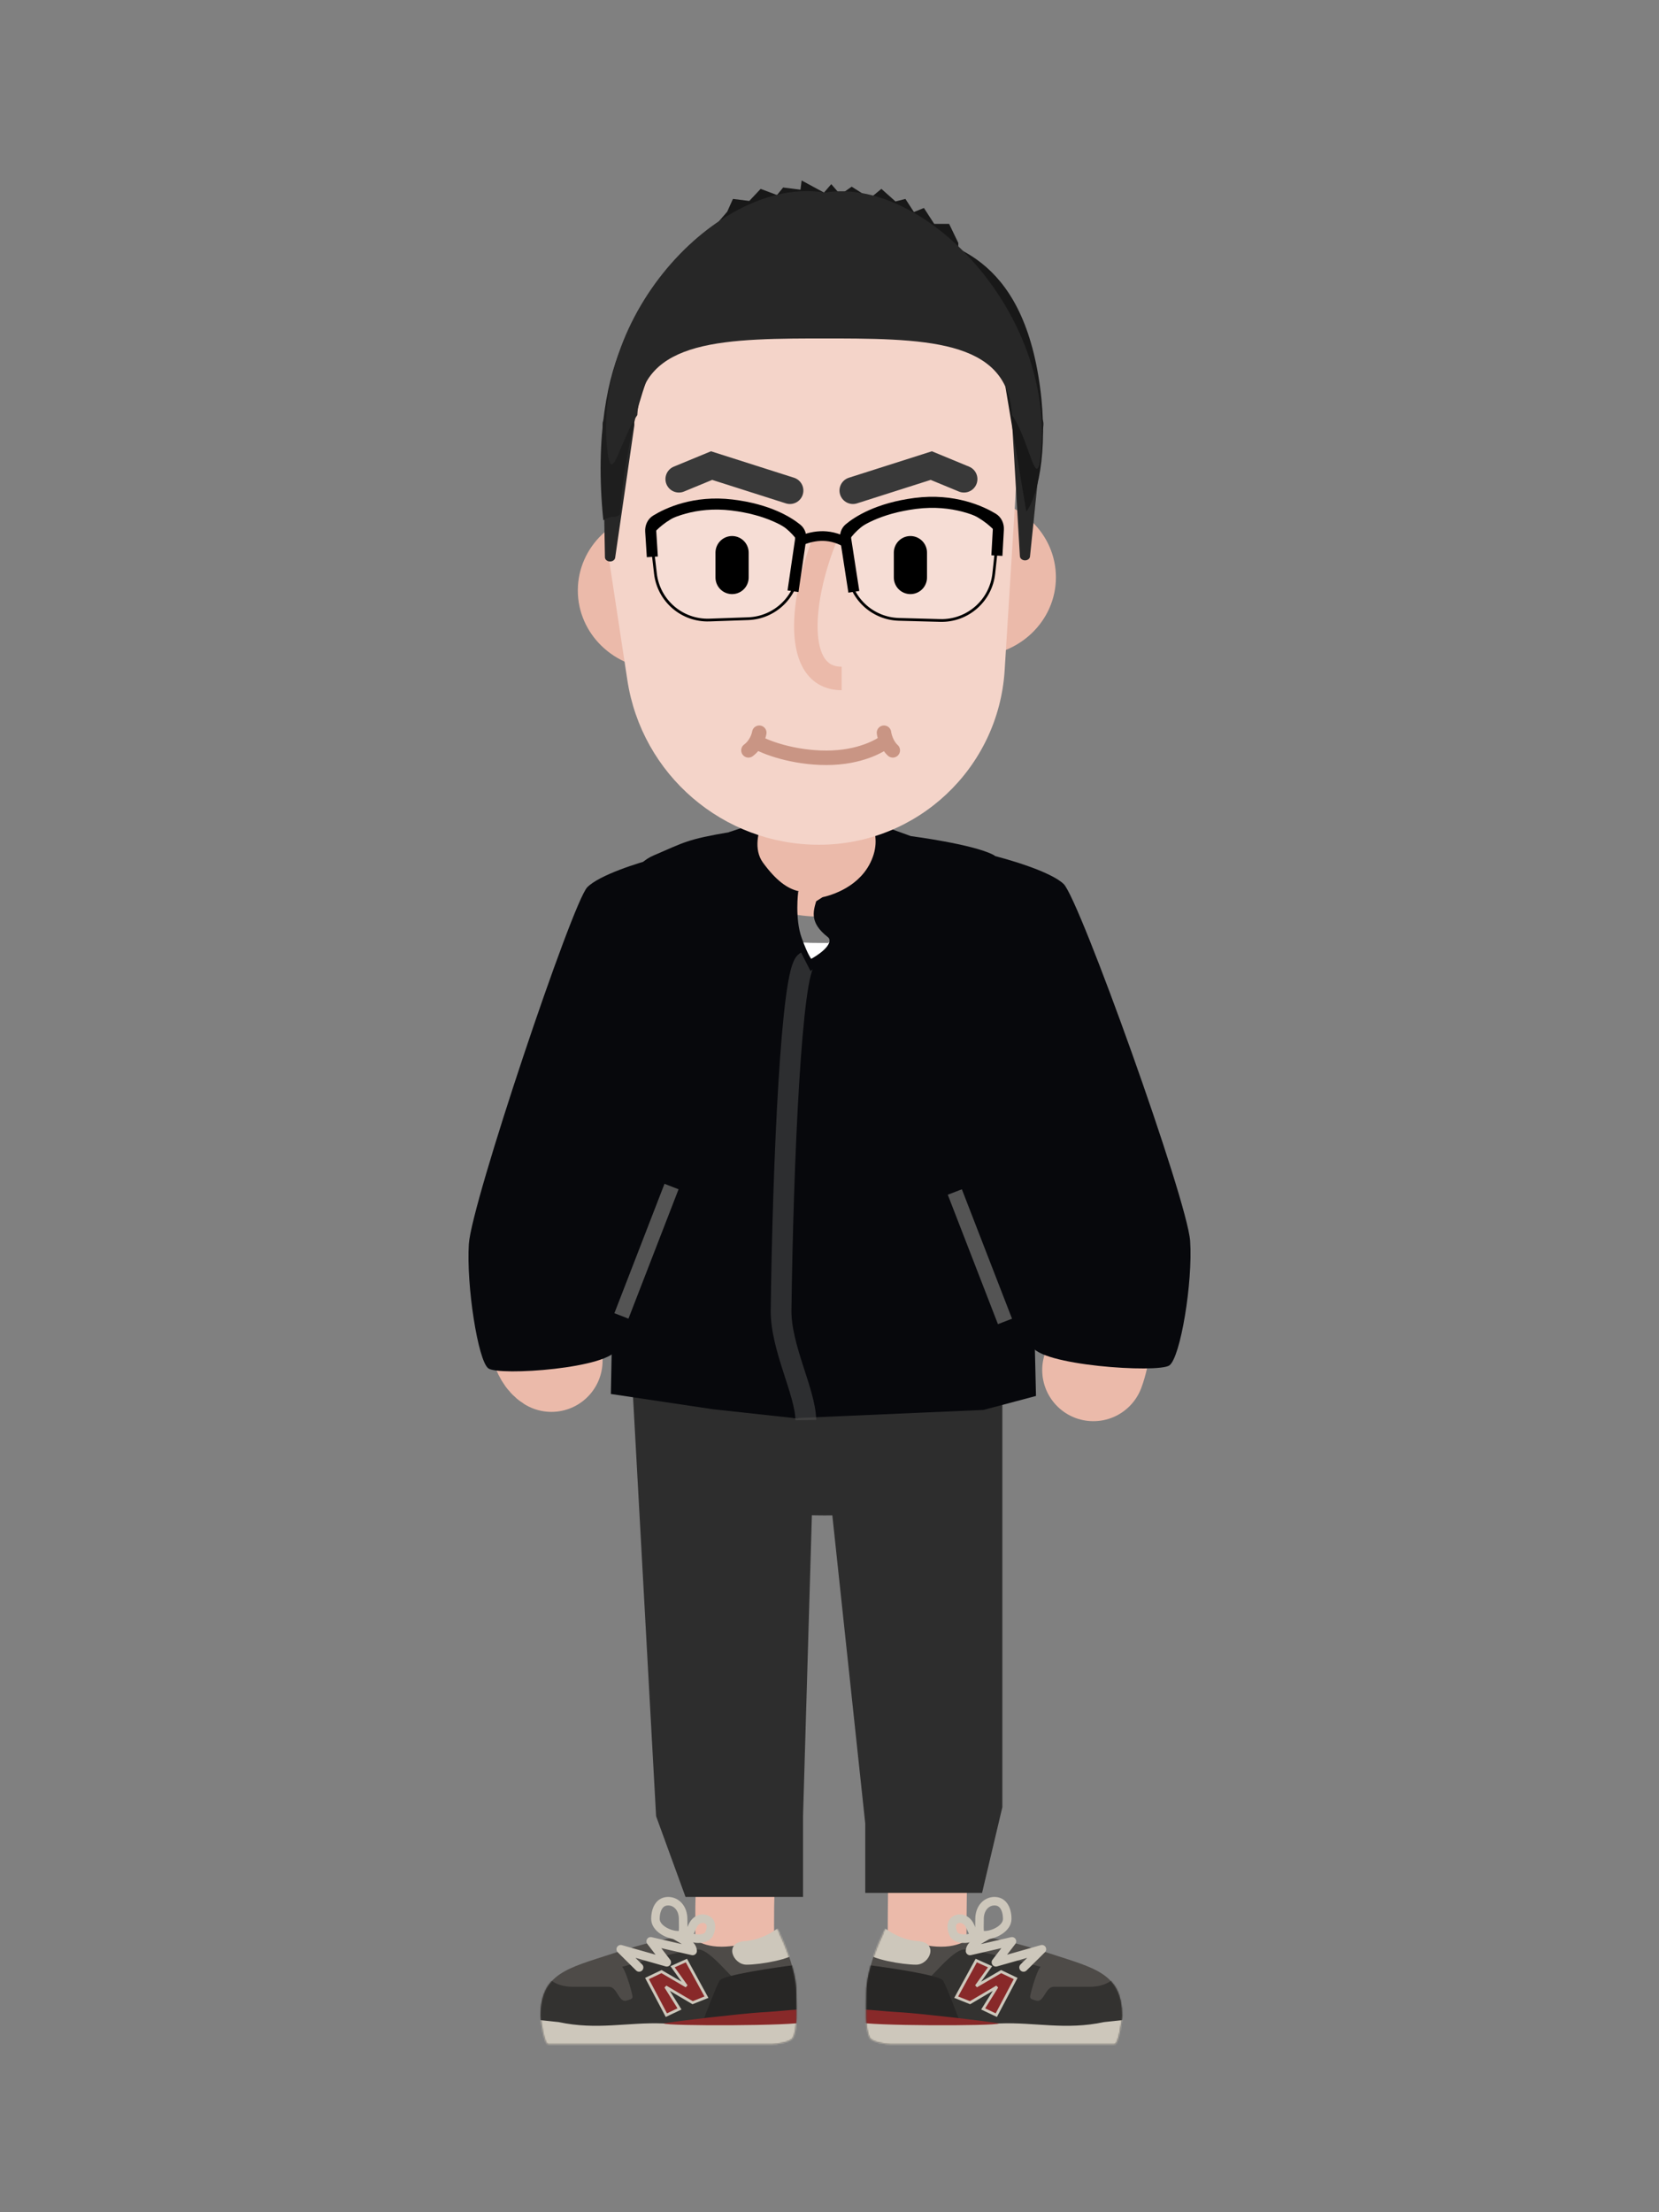 <svg width="1200" height="1600" viewBox="0 0 1200 1600" fill="none" xmlns="http://www.w3.org/2000/svg">
<rect x="0" y="0" width="1200" height="1600" fill="#808080" stroke="none"/>
<ellipse cx="592.359" cy="626.631" rx="59.975" ry="36.279" fill="#EBBAAA"/>
<path d="M719.07 1050.28C719.07 1075.41 666.904 1096.03 596.488 1096.03C526.071 1096.03 468.988 1075.65 468.988 1050.51C468.988 1025.38 526.071 1005 596.488 1005C666.904 1005 719.07 1025.14 719.07 1050.28Z" fill="#2D2D2D"/>
<path d="M664.824 1105.85C676.824 1161.63 670.609 1326.91 670.609 1399.04" stroke="#EBBAAA" stroke-width="57" stroke-linecap="round" stroke-linejoin="bevel"/>
<path d="M543.988 1178.92C537.988 1291.03 528.988 1342.89 531.988 1420.42" stroke="#EBBAAA" stroke-width="57" stroke-linecap="round" stroke-linejoin="bevel"/>
<path d="M430.566 750.362C398.859 810.067 372.859 967.803 398.859 984.154" stroke="#EBBAAA" stroke-width="74" stroke-linecap="round" stroke-linejoin="bevel"/>
<path d="M745.581 726.57C790.933 803.896 807.35 947.268 790.859 990.887" stroke="#EBBAAA" stroke-width="74" stroke-linecap="round" stroke-linejoin="bevel"/>
<path d="M455.859 973.575H590.859L580.859 1313.57V1371.98H495.859L474.571 1313.57L455.859 973.575Z" fill="#2D2D2D"/>
<path d="M589.573 979.366H725.031V1307.04L710.359 1369.04H625.859V1318.86L589.573 979.366Z" fill="#2D2D2D"/>
<path d="M427.859 662.43C427.859 639.827 479.359 616.759 515.359 605.789L530.075 605.789C489.575 690.358 592.334 681.18 598.817 682.043L693.359 616.759C727.95 621.359 781.343 635.744 777.859 669.162L740.407 816.125L743.859 1005.31C743.931 1007.06 661.173 1016.95 659.359 1016.86L521.859 1008.47L447.359 1005.25C445.617 1005.16 444.715 1000.26 444.859 998.582L454.867 798.41L427.859 662.43Z" fill="white"/>
<path d="M769.359 639.346C760.159 630.498 729.859 621.553 715.859 618.187C724.692 731.68 743.159 961.552 746.359 973.094C750.359 987.521 837.859 993.292 845.859 987.521C853.859 981.75 862.859 927.408 860.859 897.592C858.859 867.776 780.859 650.407 769.359 639.346Z" fill="#07080C"/>
<path d="M424.777 641.734C433.389 632.892 461.753 623.955 474.859 620.591C466.59 733.996 449.303 963.691 446.308 975.223C442.563 989.639 360.654 995.406 353.165 989.639C345.676 983.873 337.251 929.573 339.123 899.78C340.996 869.987 414.012 652.786 424.777 641.734Z" fill="#07080C"/>
<path d="M579.859 678.3C574.859 664.354 577.359 645.117 577.359 645.117L554.859 652.331L527.859 601.836C496.692 607.126 495.359 609.05 472.859 618.668C446.018 630.141 451.359 668.682 447.359 721.1L441.859 1008.2L515.859 1019.26L577.359 1025.96L587.359 694.17C587.359 694.17 584.859 692.246 579.859 678.3Z" fill="#07080C"/>
<path d="M598.859 677.818C585.859 667.719 588.025 659.704 590.359 651.849L594.859 648.964L627.859 645.117L658.859 604.721C658.859 604.721 703.359 610.492 718.359 618.186C733.359 625.88 742.359 710.039 742.359 710.039L749.359 1009.64L711.359 1019.74L573.999 1025.73C573.731 1005.49 564.634 974.561 564.98 947.579C566.353 840.366 572.501 700.886 582.859 695.612C599.859 686.955 601.859 680.149 598.859 677.818Z" fill="#07080C"/>
<path opacity="0.5" d="M582.858 695.612C572.5 700.887 566.352 840.366 564.979 947.579C564.633 974.562 582.59 1006.8 582.858 1027.04" stroke="#545454" stroke-width="15"/>
<path d="M631.859 618.186C635.298 607.245 631.859 599.431 630.859 594.622L658.859 604.721C658.859 604.721 668.359 616.263 662.359 642.713C655.786 671.689 626.716 683.109 619.859 690.803C616.859 694.169 617.859 653.292 594.859 648.964C605.359 646.56 625.359 638.865 631.859 618.186Z" fill="#07080C"/>
<path d="M551.911 623.957C544.859 614.339 548.516 600.848 551.911 593.66L527.359 601.836C527.359 601.836 513.241 625.215 520.873 647.811C530.359 675.895 564.153 686.043 563.859 682.627C560.859 647.811 572.848 649.109 577.859 644.636C569.359 642.712 561.283 636.739 551.911 623.957Z" fill="#07080C"/>
<path d="M704.503 474.561C737.235 474.561 763.77 449.04 763.77 417.558C763.77 386.076 737.235 360.555 704.503 360.555C671.771 360.555 645.237 386.076 645.237 417.558C645.237 449.04 671.771 474.561 704.503 474.561Z" fill="#EBBAAA"/>
<path d="M477.221 484.046C444.489 484.046 417.955 458.525 417.955 427.043C417.955 395.561 444.489 370.04 477.221 370.04C509.953 370.04 536.488 395.561 536.488 427.043C536.488 458.525 509.953 484.046 477.221 484.046Z" fill="#EBBAAA"/>
<path d="M438.859 324.973C438.859 242.828 505.451 176.235 587.597 176.235C673.369 176.235 741.365 248.586 736.048 334.193L726.7 484.717C722.293 555.677 663.456 610.973 592.359 610.973C523.067 610.973 464.172 560.345 453.772 491.838L440.839 406.649C439.521 397.965 438.859 389.194 438.859 380.41V324.973Z" fill="#F4D4C9"/>
<path d="M639.407 529.947C639.734 532.562 641.466 538.771 645.78 542.693" stroke="#C99584" stroke-width="10.468" stroke-linecap="round"/>
<path d="M549.21 529.947C548.807 532.562 546.676 538.771 541.366 542.693" stroke="#C99584" stroke-width="10.468" stroke-linecap="round"/>
<path d="M545.778 535.829C553.131 540.568 573.766 548.084 597.74 548.084C622.25 548.084 636.792 539.261 641.368 535.829" stroke="#C99584" stroke-width="10.468"/>
<path d="M435.868 307.409C435.601 301.957 440.823 297.423 447.359 297.423C454.14 297.423 459.447 302.287 458.806 307.917L444.978 403.301C444.796 404.896 443.195 406.107 441.283 406.107C439.286 406.107 437.652 404.798 437.567 403.141L435.868 307.409Z" fill="#272727"/>
<path d="M754.757 307.517C755.31 302.107 750.41 297.342 743.976 297.023C737.299 296.692 731.814 301.271 732.145 306.902L737.721 402.31C737.815 403.905 739.328 405.189 741.21 405.282C743.176 405.379 744.854 404.156 745.027 402.512L754.757 307.517Z" fill="#272727"/>
<path d="M597.57 387.689C579.009 432.751 573.367 490.688 608.798 490.688" stroke="#EBBAAA" stroke-width="17"/>
<path d="M451.444 246.731C463.044 222.878 483.985 206.852 496.319 202.685L537.819 220.478C512.819 209.759 492.219 229.423 475.819 257.508C459.419 285.593 449.611 346.855 448.444 372.022C448.444 372.022 446.319 374.127 443.319 373.887C440.319 373.646 436.4 376.288 436.4 376.288C430.126 315.063 439.844 270.584 451.444 246.731Z" fill="#1E1E1E"/>
<path d="M750.999 271.454C735.499 179.602 680.865 174.792 649.865 165.655L725.865 271.454L742.365 370.04C751.865 357.216 759.01 318.93 750.999 271.454Z" fill="#181818"/>
<path d="M673.303 170.525L693.175 192.731L693.174 175.717L686.53 161.928L675.749 161.928L668.298 150.426L661.054 153.354L654.909 143.867L647.745 145.702L637.531 136.601L629.269 143.41L616.052 135.019L607.837 140.751L601.271 133.186L596.012 139.284L579.839 130.527L579.014 137.176L566.451 135.617L562.022 141.069L550.195 136.601L541.982 145.334L530.158 143.867L526.01 153.105L508.252 173.72L524.547 170.978L526.331 169.287L536.446 159.7L593.523 160.427L673.303 170.525Z" fill="#181818"/>
<path d="M591.813 244.777C667.961 244.777 728.848 244.569 731.988 300.223C744.833 318.322 750 359.669 753 326.731C762.605 221.244 659.645 118.116 586.348 141.724C586.348 141.724 515.655 244.777 591.813 244.777Z" fill="#272727"/>
<path d="M601.163 244.778C525.015 244.778 464.127 244.569 460.988 300.223C448.142 318.322 441.999 355.67 439 322.731C429.394 217.244 533.331 118.116 606.627 141.724C606.627 141.724 677.32 244.778 601.163 244.778Z" fill="#272727"/>
<path d="M613.365 412.919L611.795 392.761C611.795 392.761 621.986 369.863 662.938 365.031C703.89 360.198 721.995 385.38 721.995 385.38L718.826 414.836C716.707 434.527 699.819 449.289 680.022 448.757L650.228 447.955C630.784 447.432 614.875 432.311 613.365 412.919Z" fill="white" fill-opacity="0.22" stroke="black" stroke-width="2"/>
<path d="M617.608 428.029L611.705 389.855C611.265 387.01 612.081 384.118 614.29 382.272C620.286 377.263 634.966 367.611 662.057 364.107C689.916 360.504 709.858 369.941 718.148 374.933C720.915 376.6 722.311 379.711 722.131 382.937L721.08 401.833" stroke="black" stroke-width="8"/>
<path d="M577.698 412.138L579.036 392.976C579.036 392.976 568.856 370.584 528.627 366.163C488.398 361.742 470.827 386.598 470.827 386.598L474.094 414.835C476.371 434.509 493.375 449.135 513.168 448.444L541.117 447.468C560.555 446.79 576.343 431.542 577.698 412.138Z" fill="white" fill-opacity="0.22" stroke="black" stroke-width="2"/>
<path d="M573.608 427.635L579.09 390.207C579.507 387.358 578.666 384.471 576.438 382.647C570.473 377.763 555.999 368.464 529.484 365.25C502.202 361.943 482.743 371.29 474.599 376.267C471.843 377.952 470.475 381.073 470.681 384.297L471.854 402.738" stroke="black" stroke-width="8"/>
<path d="M576.609 392.22C587.109 387.221 599.109 385.22 611.609 392.22" stroke="black" stroke-width="7"/>
<rect x="685.556" y="864.096" width="10.922" height="100.396" transform="rotate(-21.187 685.556 864.096)" fill="#545454"/>
<rect width="10.922" height="100.396" transform="matrix(-0.932 -0.361 -0.361 0.932 490.827 860.148)" fill="#545454"/>
<path d="M390.996 1457.97C390.996 1427.28 410.721 1423.53 442.872 1413.01C458.619 1407.86 474.689 1403.36 490.996 1400.66C501.243 1398.96 503.996 1407.97 521.996 1407.97C538.048 1407.97 558.073 1400.02 562.22 1398.3C562.741 1398.08 563.357 1397.89 563.771 1398.28C563.871 1398.37 563.955 1398.48 564.018 1398.61C565.935 1402.55 575.996 1424.03 575.996 1441.22C575.996 1454.36 577.122 1467.29 573.496 1473.97C571.859 1476.99 561.644 1478.63 558.214 1478.63H396.558C393.486 1478.63 390.996 1461.05 390.996 1457.97Z" fill="#4E4B48"/>
<mask id="mask0" mask-type="alpha" maskUnits="userSpaceOnUse" x="390" y="1394" width="187" height="85">
<path d="M390.996 1457.97C390.996 1442.2 396.201 1433.55 405.623 1427.43C450.454 1398.32 508.582 1396.95 561.995 1394.97C562.432 1394.97 563.827 1398.22 564.018 1398.61C565.935 1402.55 575.996 1424.03 575.996 1441.22C575.996 1454.36 577.122 1467.29 573.496 1473.97C571.859 1476.99 561.644 1478.63 558.214 1478.63H396.558C393.486 1478.63 390.996 1461.05 390.996 1457.97Z" fill="#9F7352"/>
</mask>
<g mask="url(#mask0)">
<path d="M414.496 1436.97C398.995 1436.97 394.662 1427.97 392.996 1426.47C389.996 1429.97 392.496 1444.07 390.496 1450.47C388.496 1456.87 391.329 1463.14 392.996 1465.47L532.496 1471.97C533.329 1458.64 534.496 1431.97 532.496 1431.97C529.996 1431.97 513.996 1410.47 505.496 1409.97C498.696 1409.57 465.662 1418.14 449.996 1422.47C451.996 1424.47 455.295 1434.67 456.495 1439.47C457.995 1445.47 458.495 1445.47 452.995 1446.97C447.495 1448.47 446.496 1436.97 440.496 1436.97H414.496Z" fill="#333230"/>
<path d="M520.496 1432.47C522.896 1428.47 561.496 1422.81 576.996 1420.97L583.996 1463.97L505.996 1468.47C509.829 1458.14 518.096 1436.47 520.496 1432.47Z" fill="#272625"/>
<path d="M538.496 1403.97C550.496 1403.17 560.496 1396.64 564.496 1392.97C568.496 1396.97 578.396 1407.97 575.996 1411.97C572.996 1416.97 549.996 1420.97 539.996 1420.97C529.996 1420.97 523.496 1404.97 538.496 1403.97Z" fill="#CDC7BB"/>
<path d="M479.495 1463.47C453.995 1462.47 431.995 1468.47 403.995 1462.47C353.995 1456.97 379.684 1460.24 366.996 1484.56H563.079C582.495 1479.97 588.937 1451.68 574.495 1453.97C542.995 1458.97 499.006 1464.24 479.495 1463.47Z" fill="#CDC7BB"/>
<path d="M581.996 1462.47C575.196 1465.27 482.996 1465.47 479.996 1463.47C486.996 1461.97 538.514 1456.13 549.996 1455.48C567.496 1454.48 574.162 1453.14 581.996 1453.48C584.829 1455.48 588.796 1459.67 581.996 1462.47Z" fill="#882929"/>
</g>
<path d="M488.864 1399.97C492.908 1402.44 500.996 1406.13 500.996 1411.05L470.666 1404.08L482.292 1419.25L448.996 1409.79L462.29 1422.97" stroke="#CDC7BB" stroke-width="6.16" stroke-linecap="round" stroke-linejoin="round"/>
<path d="M494.114 1387.89C494.114 1389.05 494.134 1390.16 494.153 1391.19L494.154 1391.22C494.173 1392.25 494.19 1393.17 494.187 1394.03C494.182 1395.81 494.087 1397.06 493.854 1397.95C493.642 1398.76 493.382 1399.03 493.167 1399.17C492.882 1399.37 492.177 1399.68 490.52 1399.68C487.194 1399.68 482.906 1398.43 479.497 1396.16C476.073 1393.88 474.095 1390.99 474.095 1387.89C474.095 1383.8 475.087 1380.52 476.68 1378.35C478.202 1376.28 480.369 1375.05 483.334 1375.05C489.18 1375.05 494.114 1380.1 494.114 1387.89Z" stroke="#CDC7BB" stroke-width="6.16"/>
<path d="M500.902 1393.15C500.55 1393.94 500.202 1394.69 499.884 1395.37L499.875 1395.39C499.555 1396.07 499.271 1396.68 499.02 1397.25C498.495 1398.43 498.228 1399.21 498.139 1399.76C498.099 1400.01 498.109 1400.14 498.116 1400.19C498.12 1400.22 498.123 1400.22 498.127 1400.23C498.127 1400.23 498.128 1400.23 498.128 1400.23C498.148 1400.26 498.379 1400.6 499.432 1401.07C501.547 1402.01 504.678 1402.46 507.526 1401.99C510.398 1401.52 512.28 1400.28 513.044 1398.56C514.211 1395.94 514.466 1393.63 514.081 1391.91C513.723 1390.31 512.783 1389.04 510.991 1388.24C507.483 1386.68 503.072 1388.28 500.902 1393.15Z" stroke="#CDC7BB" stroke-width="6.16"/>
<path d="M481.996 1457.47L467.996 1430.97L478.496 1425.97L496.496 1436.47L486.496 1422.47L496.496 1417.97L510.996 1444.47L500.996 1448.47L481.496 1436.97L491.496 1452.97L481.996 1457.47Z" fill="#882929" stroke="#CDC7BB" stroke-width="2"/>
<path d="M811.652 1457.97C811.652 1427.28 791.926 1423.53 759.776 1413.01C744.029 1407.86 727.958 1403.36 711.652 1400.66C701.405 1398.96 698.652 1407.97 680.652 1407.97C664.6 1407.97 644.574 1400.02 640.427 1398.3C639.907 1398.08 639.29 1397.89 638.877 1398.28C638.776 1398.37 638.692 1398.48 638.63 1398.61C636.712 1402.55 626.652 1424.03 626.652 1441.22C626.652 1454.36 625.526 1467.29 629.152 1473.97C630.788 1476.99 641.003 1478.63 644.433 1478.63H806.089C809.161 1478.63 811.652 1461.05 811.652 1457.97Z" fill="#4E4B48"/>
<mask id="mask1" mask-type="alpha" maskUnits="userSpaceOnUse" x="626" y="1394" width="186" height="85">
<path d="M811.652 1457.97C811.652 1442.2 806.446 1433.55 797.024 1427.43C752.194 1398.32 694.065 1396.95 640.652 1394.97C640.216 1394.97 638.821 1398.22 638.63 1398.61C636.712 1402.55 626.652 1424.03 626.652 1441.22C626.652 1454.36 625.526 1467.29 629.152 1473.97C630.788 1476.99 641.003 1478.63 644.433 1478.63H806.089C809.161 1478.63 811.652 1461.05 811.652 1457.97Z" fill="#9F7352"/>
</mask>
<g mask="url(#mask1)">
<path d="M788.152 1436.97C803.652 1436.97 807.985 1427.97 809.652 1426.47C812.652 1429.97 810.152 1444.07 812.152 1450.47C814.152 1456.87 811.319 1463.14 809.652 1465.47L670.152 1471.97C669.319 1458.64 668.152 1431.97 670.152 1431.97C672.652 1431.97 688.652 1410.47 697.152 1409.97C703.952 1409.57 736.985 1418.14 752.652 1422.47C750.652 1424.47 747.352 1434.67 746.152 1439.47C744.652 1445.47 744.152 1445.47 749.652 1446.97C755.152 1448.47 756.152 1436.97 762.152 1436.97H788.152Z" fill="#333230"/>
<path d="M682.152 1432.47C679.752 1428.47 641.152 1422.81 625.652 1420.97L618.652 1463.97L696.652 1468.47C692.819 1458.14 684.552 1436.47 682.152 1432.47Z" fill="#272625"/>
<path d="M664.152 1403.97C652.152 1403.17 642.152 1396.64 638.152 1392.97C634.152 1396.97 624.252 1407.97 626.652 1411.97C629.652 1416.97 652.652 1420.97 662.652 1420.97C672.652 1420.97 679.152 1404.97 664.152 1403.97Z" fill="#CDC7BB"/>
<path d="M723.152 1463.47C748.652 1462.47 770.652 1468.47 798.652 1462.47C848.652 1456.97 822.964 1460.24 835.652 1484.56H639.568C620.152 1479.97 613.71 1451.68 628.152 1453.97C659.652 1458.97 703.641 1464.24 723.152 1463.47Z" fill="#CDC7BB"/>
<path d="M620.652 1462.47C627.452 1465.27 719.652 1465.47 722.652 1463.47C715.652 1461.97 664.133 1456.13 652.652 1455.48C635.152 1454.48 628.485 1453.14 620.652 1453.48C617.819 1455.48 613.852 1459.67 620.652 1462.47Z" fill="#882929"/>
</g>
<path d="M713.784 1399.97C709.74 1402.44 701.652 1406.13 701.652 1411.05L731.981 1404.08L720.355 1419.25L753.652 1409.79L740.357 1422.97" stroke="#CDC7BB" stroke-width="6.16" stroke-linecap="round" stroke-linejoin="round"/>
<path d="M708.534 1387.89C708.534 1389.05 708.514 1390.16 708.495 1391.19L708.494 1391.22C708.475 1392.25 708.458 1393.17 708.46 1394.03C708.466 1395.81 708.561 1397.06 708.793 1397.95C709.006 1398.76 709.266 1399.03 709.48 1399.17C709.765 1399.37 710.47 1399.68 712.127 1399.68C715.453 1399.68 719.741 1398.43 723.151 1396.16C726.575 1393.88 728.553 1390.99 728.553 1387.89C728.553 1383.8 727.561 1380.52 725.967 1378.35C724.446 1376.28 722.279 1375.05 719.313 1375.05C713.467 1375.05 708.534 1380.1 708.534 1387.89Z" stroke="#CDC7BB" stroke-width="6.16"/>
<path d="M701.745 1393.15C702.097 1393.94 702.445 1394.69 702.764 1395.37L702.772 1395.39C703.092 1396.07 703.376 1396.68 703.627 1397.25C704.152 1398.43 704.419 1399.21 704.508 1399.76C704.549 1400.01 704.539 1400.14 704.532 1400.19C704.527 1400.22 704.524 1400.22 704.521 1400.23C704.52 1400.23 704.52 1400.23 704.519 1400.23C704.499 1400.26 704.268 1400.6 703.215 1401.07C701.1 1402.01 697.969 1402.46 695.121 1401.99C692.249 1401.52 690.367 1400.28 689.603 1398.56C688.436 1395.94 688.182 1393.63 688.566 1391.91C688.925 1390.31 689.864 1389.04 691.656 1388.24C695.164 1386.68 699.576 1388.28 701.745 1393.15Z" stroke="#CDC7BB" stroke-width="6.16"/>
<path d="M720.652 1457.47L734.652 1430.97L724.152 1425.97L706.152 1436.47L716.152 1422.47L706.152 1417.97L691.652 1444.47L701.652 1448.47L721.152 1436.97L711.152 1452.97L720.652 1457.47Z" fill="#882929" stroke="#CDC7BB" stroke-width="2"/>
<path d="M571.37 354.793L514.709 336.739L491.068 346.504" stroke="#393939" stroke-width="19.454" stroke-linecap="round"/>
<path d="M616.961 354.793L673.622 336.739L697.263 346.504" stroke="#393939" stroke-width="19.454" stroke-linecap="round"/>
<path d="M658.529 399.692V417.692" stroke="black" stroke-width="24" stroke-linecap="round"/>
<path d="M529.529 399.692V417.692" stroke="black" stroke-width="24" stroke-linecap="round"/>
</svg>
